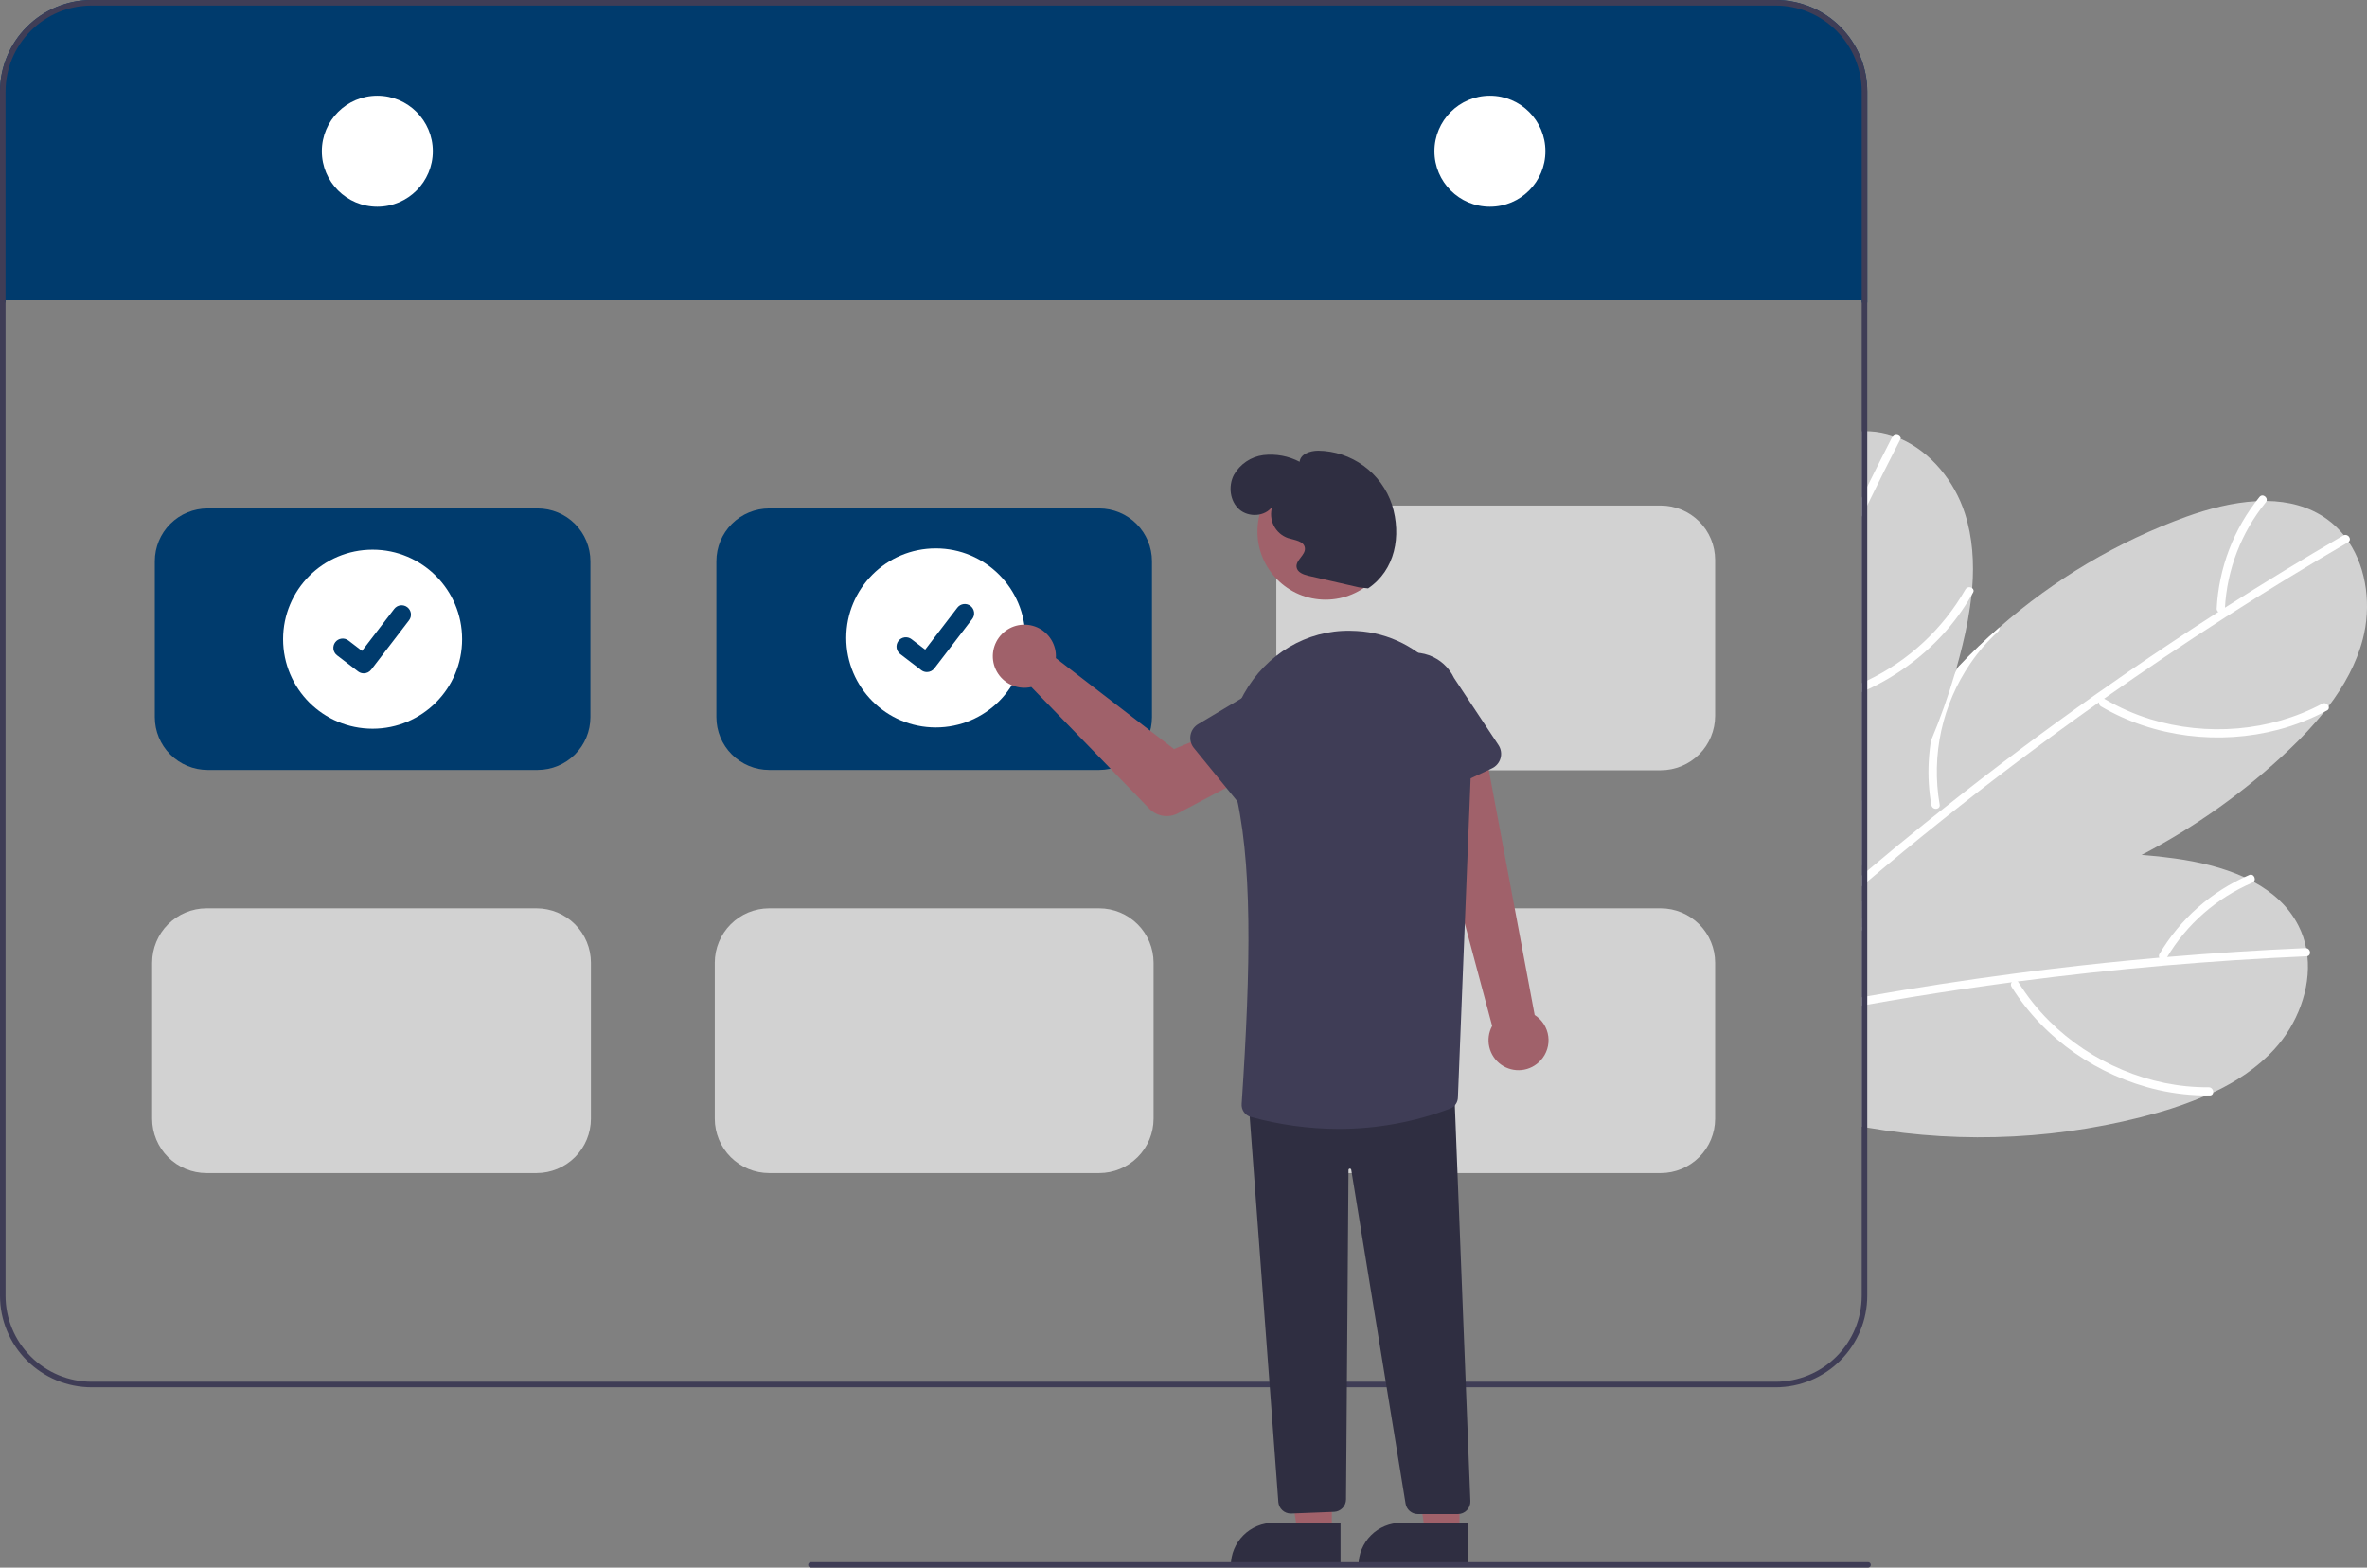 <svg width="302" height="200" viewBox="0 0 302 200" fill="none" xmlns="http://www.w3.org/2000/svg">
<rect x="0" y="0" width="302" height="200" fill="#808080" stroke="none"/>
<g clip-path="url(#clip0_839_1157)">
<path d="M290.195 133.844C288.015 136.227 285.31 138 282.375 139.377H282.372C282.096 139.508 281.82 139.635 281.54 139.756H281.536L281.533 139.759L281.529 139.756H281.526L281.526 139.757L281.525 139.758L281.524 139.759L281.522 139.759H281.519L281.515 139.756C281.512 139.759 281.512 139.759 281.508 139.756L281.505 139.759L281.501 139.756H281.498C281.494 139.759 281.494 139.759 281.491 139.756H281.487C279.523 140.605 277.505 141.327 275.448 141.915C263.348 145.348 250.631 146.012 238.239 143.858C238.002 143.816 237.768 143.773 237.531 143.731V115.019C237.765 114.92 238.002 114.821 238.239 114.726C239.786 114.085 241.352 113.496 242.937 112.959C245.216 112.181 247.528 111.513 249.871 110.956C257.517 109.105 265.406 108.467 273.249 109.065C274.676 109.172 276.099 109.325 277.519 109.526C280.489 109.94 283.604 110.662 286.344 111.915H286.347C286.747 112.103 287.14 112.297 287.53 112.506C289.965 113.827 292.018 115.643 293.271 118.131C293.722 119.025 294.046 119.977 294.234 120.959V120.966C294.305 121.306 294.355 121.65 294.394 121.989C294.84 126.181 293.102 130.665 290.195 133.844Z" fill="#D2D2D2"/>
<path d="M294.394 121.989C294.359 121.998 294.323 122.003 294.287 122.004C288.224 122.269 282.168 122.663 276.12 123.186H276.11C276.085 123.189 276.064 123.189 276.039 123.193C269.83 123.731 263.634 124.405 257.451 125.214C257.189 125.25 256.93 125.285 256.672 125.317C252.396 125.887 248.128 126.519 243.868 127.214C241.988 127.522 240.112 127.843 238.239 128.177C238.002 128.22 237.768 128.258 237.531 128.304V127.232C237.768 127.186 238.006 127.147 238.239 127.104C244.477 126 250.735 125.036 257.015 124.212C258.594 124 260.175 123.799 261.759 123.611C266.332 123.058 270.913 122.582 275.501 122.181C275.837 122.152 276.17 122.124 276.506 122.096C282.379 121.596 288.26 121.218 294.149 120.959C294.178 120.958 294.206 120.96 294.234 120.966C294.801 121.016 294.921 121.866 294.394 121.989Z" fill="white"/>
<path d="M281.801 138.713C274.246 138.768 266.804 135.565 261.461 130.263C259.953 128.762 258.625 127.09 257.502 125.283C257.141 124.705 256.299 125.342 256.656 125.915C260.806 132.57 267.718 137.311 275.339 139.054C277.503 139.544 279.717 139.781 281.936 139.76C282.614 139.755 282.473 138.708 281.801 138.713Z" fill="white"/>
<path d="M249.871 110.956C249.839 111.055 249.781 111.145 249.704 111.215C249.626 111.285 249.531 111.334 249.429 111.356C247.698 111.809 246.025 112.463 244.445 113.303C242.137 114.522 240.042 116.105 238.239 117.993C238.144 118.089 238.052 118.184 237.963 118.283C237.814 118.439 237.673 118.598 237.531 118.761V117.218C237.758 116.977 237.995 116.74 238.239 116.513C239.662 115.151 241.239 113.958 242.937 112.959C245.216 112.181 247.528 111.513 249.871 110.956Z" fill="white"/>
<path d="M286.97 111.636C282.164 113.701 278.144 117.246 275.493 121.755C275.439 121.884 275.438 122.029 275.491 122.158C275.543 122.288 275.645 122.391 275.773 122.446C275.902 122.497 276.046 122.497 276.175 122.445C276.304 122.392 276.408 122.292 276.465 122.166C278.995 117.907 282.813 114.563 287.367 112.614C287.992 112.347 287.596 111.368 286.97 111.636Z" fill="white"/>
<path d="M301.456 81.572C300.634 84.694 299.059 87.522 297.102 90.103L297.098 90.106C296.917 90.347 296.73 90.591 296.535 90.825V90.828C295.176 92.503 293.709 94.086 292.142 95.568C286.511 100.934 280.151 105.478 273.249 109.066C262.392 114.736 250.257 118.089 238.239 118.28C238.147 118.283 238.055 118.283 237.963 118.283C237.818 118.287 237.673 118.287 237.531 118.287V102.198C237.761 101.759 237.998 101.32 238.239 100.885C241.363 95.265 245.171 90.055 249.578 85.374C249.684 85.257 249.794 85.14 249.903 85.027C251.56 83.278 253.297 81.613 255.114 80.032C262.105 73.885 270.184 69.101 278.935 65.926C281.756 64.913 284.85 64.103 287.859 63.943C288.301 63.919 288.74 63.908 289.183 63.912C291.955 63.95 294.613 64.605 296.882 66.227C297.695 66.81 298.424 67.502 299.049 68.283C299.268 68.556 299.47 68.835 299.665 69.122V69.126C302.008 72.63 302.553 77.405 301.456 81.572Z" fill="#D2D2D2"/>
<path d="M299.665 69.122V69.126C299.638 69.149 299.61 69.169 299.58 69.186C294.34 72.234 289.167 75.392 284.06 78.662C284.053 78.665 284.05 78.669 284.043 78.673C284.022 78.687 284.001 78.7 283.979 78.712C278.729 82.074 273.554 85.55 268.453 89.14C268.24 89.288 268.024 89.441 267.809 89.593C264.286 92.082 260.801 94.623 257.352 97.218C250.838 102.124 244.467 107.212 238.239 112.481C238.002 112.68 237.768 112.881 237.531 113.083V111.706C237.765 111.504 238.002 111.303 238.239 111.104C240.625 109.09 243.032 107.104 245.461 105.147C246.187 104.563 246.916 103.979 247.645 103.402C254.123 98.244 260.746 93.279 267.515 88.506H267.518C268.849 87.568 270.183 86.638 271.518 85.717C275.313 83.105 279.151 80.555 283.03 78.067C283.31 77.887 283.593 77.706 283.876 77.526C288.843 74.354 293.874 71.286 298.971 68.322C298.996 68.307 299.022 68.294 299.049 68.283C299.58 68.071 300.079 68.772 299.665 69.122Z" fill="white"/>
<path d="M296.283 89.782C289.619 93.34 281.541 93.96 274.346 91.747C272.313 91.118 270.36 90.255 268.526 89.176C267.939 88.832 267.489 89.787 268.071 90.128C274.837 94.094 283.161 95.081 290.72 93.085C292.864 92.514 294.935 91.695 296.89 90.646C297.487 90.327 296.877 89.465 296.283 89.782Z" fill="white"/>
<path d="M246.424 102.733C246.094 100.88 245.981 98.995 246.087 97.116C246.325 92.83 247.638 88.673 249.903 85.027C251.562 83.279 253.299 81.614 255.115 80.032C255.132 80.135 255.122 80.241 255.086 80.34C255.049 80.438 254.988 80.525 254.908 80.593C253.586 81.799 252.409 83.154 251.399 84.631C247.792 89.895 246.384 96.359 247.476 102.646C247.493 102.717 247.493 102.792 247.473 102.863C247.454 102.933 247.416 102.998 247.365 103.05C247.289 103.116 247.197 103.161 247.099 103.181C247 103.2 246.899 103.194 246.803 103.162C246.708 103.13 246.623 103.073 246.557 102.998C246.49 102.923 246.444 102.832 246.424 102.733Z" fill="white"/>
<path d="M288.283 63.403C284.987 67.464 283.073 72.471 282.82 77.695C282.832 77.834 282.899 77.962 283.005 78.053C283.112 78.143 283.25 78.188 283.389 78.177C283.528 78.162 283.655 78.094 283.744 77.988C283.834 77.882 283.88 77.746 283.872 77.607C284.134 72.661 285.961 67.926 289.089 64.085C289.518 63.558 288.713 62.875 288.283 63.403Z" fill="white"/>
<path d="M251.624 75.034V75.037C251.599 75.342 251.571 75.642 251.539 75.943V75.95C251.293 78.092 250.908 80.216 250.388 82.308C250.141 83.335 249.871 84.354 249.578 85.373C249.542 85.504 249.503 85.635 249.464 85.763V85.766C248.6 88.731 247.567 91.645 246.371 94.492C244.169 99.734 241.445 104.741 238.239 109.437C238.009 109.78 237.772 110.124 237.531 110.464V55.03C237.768 55.016 238.002 55.016 238.239 55.023C238.352 55.023 238.466 55.026 238.579 55.034C239.578 55.086 240.565 55.278 241.51 55.603C241.843 55.713 242.165 55.837 242.484 55.975C246.346 57.667 249.38 61.398 250.696 65.501C251.684 68.573 251.882 71.805 251.624 75.034Z" fill="#D2D2D2"/>
<path d="M242.484 55.975C242.475 56.01 242.462 56.043 242.445 56.074C241.011 58.86 239.609 61.66 238.239 64.474C238.002 64.959 237.765 65.448 237.531 65.933V63.526C237.765 63.044 238.001 62.563 238.239 62.081C239.298 59.936 240.374 57.8 241.468 55.674C241.48 55.65 241.494 55.626 241.51 55.603C241.836 55.136 242.643 55.455 242.484 55.975Z" fill="white"/>
<path d="M251.737 75.604C251.673 75.717 251.61 75.83 251.539 75.943C250.499 77.755 249.262 79.445 247.85 80.984C245.138 83.926 241.872 86.305 238.239 87.982C238.006 88.096 237.768 88.202 237.531 88.301V87.15C237.768 87.044 238.006 86.935 238.239 86.821C243.498 84.313 247.866 80.26 250.76 75.204C250.802 75.131 250.859 75.069 250.927 75.021C250.995 74.972 251.072 74.939 251.154 74.923C251.236 74.908 251.32 74.91 251.401 74.929C251.482 74.949 251.558 74.986 251.624 75.037C251.669 75.067 251.707 75.105 251.737 75.15C251.767 75.194 251.787 75.244 251.798 75.297C251.808 75.35 251.808 75.404 251.798 75.456C251.788 75.509 251.767 75.559 251.737 75.604Z" fill="white"/>
<path d="M238.239 11.681V38.584H237.531V38.297H0.708V38.584H0V11.681C0.003 8.584 1.235 5.615 3.425 3.425C5.615 1.235 8.585 0.003 11.682 0H226.557C229.655 0.003 232.624 1.235 234.814 3.425C237.004 5.615 238.236 8.584 238.239 11.681Z" fill="#003B6D"/>
<path d="M226.557 0H11.682C8.585 0.003 5.615 1.235 3.425 3.425C1.235 5.615 0.003 8.584 0 11.681V165.31C0.003 168.407 1.235 171.376 3.425 173.566C5.615 175.756 8.585 176.988 11.682 176.991H226.557C229.655 176.988 232.624 175.756 234.814 173.566C237.004 171.376 238.236 168.407 238.239 165.31V11.681C238.236 8.584 237.004 5.615 234.814 3.425C232.624 1.235 229.655 0.003 226.557 0ZM237.531 165.31C237.527 168.219 236.37 171.008 234.313 173.065C232.256 175.122 229.467 176.279 226.557 176.283H11.682C8.773 176.279 5.983 175.122 3.926 173.065C1.869 171.008 0.712 168.219 0.708 165.31V11.681C0.712 8.772 1.869 5.983 3.926 3.926C5.983 1.869 8.773 0.712 11.682 0.708H226.557C229.467 0.712 232.256 1.869 234.313 3.926C236.37 5.983 237.527 8.772 237.531 11.681V165.31Z" fill="#3F3D56"/>
<path d="M48.143 26.372C52.053 26.372 55.223 23.202 55.223 19.292C55.223 15.382 52.053 12.212 48.143 12.212C44.233 12.212 41.063 15.382 41.063 19.292C41.063 23.202 44.233 26.372 48.143 26.372Z" fill="white"/>
<path d="M190.096 26.372C194.006 26.372 197.176 23.202 197.176 19.292C197.176 15.382 194.006 12.212 190.096 12.212C186.186 12.212 183.016 15.382 183.016 19.292C183.016 23.202 186.186 26.372 190.096 26.372Z" fill="white"/>
<path d="M68.599 98.231H26.482C24.698 98.229 22.987 97.519 21.725 96.257C20.464 94.996 19.754 93.285 19.752 91.501V71.596C19.754 69.811 20.464 68.101 21.725 66.839C22.987 65.578 24.698 64.868 26.482 64.866H68.599C70.383 64.868 72.094 65.578 73.356 66.839C74.617 68.101 75.327 69.811 75.329 71.596V91.501C75.327 93.285 74.617 94.996 73.356 96.257C72.094 97.519 70.383 98.229 68.599 98.231Z" fill="#003B6D"/>
<path d="M140.247 98.231H98.13C96.346 98.229 94.635 97.519 93.374 96.257C92.112 94.996 91.402 93.285 91.4 91.501V71.596C91.402 69.811 92.112 68.101 93.374 66.839C94.635 65.578 96.346 64.868 98.13 64.866H140.247C142.031 64.868 143.742 65.578 145.004 66.839C146.265 68.101 146.975 69.811 146.977 71.596V91.501C146.975 93.285 146.265 94.996 145.004 96.257C143.742 97.519 142.031 98.229 140.247 98.231Z" fill="#003B6D"/>
<path d="M140.247 149.661H98.13C96.292 149.659 94.529 148.928 93.23 147.628C91.93 146.328 91.198 144.566 91.196 142.728V122.822C91.198 120.984 91.93 119.221 93.23 117.922C94.529 116.622 96.292 115.89 98.13 115.888H140.247C142.086 115.89 143.848 116.622 145.148 117.922C146.448 119.221 147.179 120.984 147.181 122.822V142.728C147.179 144.566 146.448 146.328 145.148 147.628C143.848 148.928 142.086 149.659 140.247 149.661Z" fill="#D2D2D2"/>
<path d="M68.461 149.661H26.344C24.506 149.659 22.743 148.928 21.443 147.628C20.143 146.328 19.412 144.566 19.41 142.728V122.822C19.412 120.984 20.143 119.221 21.443 117.922C22.743 116.622 24.506 115.89 26.344 115.888H68.461C70.299 115.89 72.062 116.622 73.362 117.922C74.662 119.221 75.393 120.984 75.395 122.822V142.728C75.393 144.566 74.662 146.328 73.362 147.628C72.062 148.928 70.299 149.659 68.461 149.661Z" fill="#D2D2D2"/>
<path d="M211.895 149.661H169.778C167.94 149.659 166.178 148.928 164.878 147.628C163.578 146.328 162.847 144.566 162.844 142.728V122.822C162.847 120.984 163.578 119.221 164.878 117.922C166.178 116.622 167.94 115.89 169.778 115.888H211.895C213.734 115.89 215.496 116.622 216.796 117.922C218.096 119.221 218.827 120.984 218.829 122.822V142.728C218.827 144.566 218.096 146.328 216.796 147.628C215.496 148.928 213.734 149.659 211.895 149.661Z" fill="#D2D2D2"/>
<path d="M211.895 98.271H169.778C167.94 98.269 166.178 97.538 164.878 96.238C163.578 94.938 162.847 93.175 162.844 91.337V71.432C162.847 69.593 163.578 67.831 164.878 66.531C166.178 65.231 167.94 64.5 169.778 64.498H211.895C213.734 64.5 215.496 65.231 216.796 66.531C218.096 67.831 218.827 69.593 218.829 71.432V91.337C218.827 93.175 218.096 94.938 216.796 96.238C215.496 97.538 213.734 98.269 211.895 98.271Z" fill="#D2D2D2"/>
<path d="M47.54 92.968C53.848 92.968 58.961 87.856 58.961 81.548C58.961 75.241 53.848 70.128 47.54 70.128C41.233 70.128 36.12 75.241 36.12 81.548C36.12 87.856 41.233 92.968 47.54 92.968Z" fill="white"/>
<path d="M46.408 85.905C46.151 85.905 45.901 85.822 45.696 85.668L45.683 85.659L42.999 83.604C42.875 83.509 42.77 83.39 42.692 83.254C42.613 83.119 42.562 82.969 42.541 82.814C42.521 82.658 42.531 82.501 42.571 82.349C42.612 82.198 42.682 82.056 42.777 81.931C42.872 81.807 42.991 81.703 43.127 81.624C43.262 81.546 43.412 81.495 43.568 81.475C43.723 81.454 43.881 81.464 44.032 81.505C44.183 81.545 44.325 81.615 44.45 81.711L46.188 83.044L50.296 77.686C50.392 77.562 50.51 77.458 50.646 77.379C50.781 77.301 50.931 77.25 51.086 77.23C51.242 77.209 51.399 77.219 51.551 77.26C51.702 77.3 51.844 77.37 51.968 77.466L51.942 77.5L51.969 77.466C52.219 77.659 52.383 77.943 52.425 78.256C52.466 78.57 52.381 78.887 52.189 79.138L47.357 85.44C47.245 85.585 47.102 85.702 46.937 85.783C46.773 85.864 46.592 85.905 46.408 85.905Z" fill="#003B6D"/>
<path d="M119.392 92.805C125.7 92.805 130.813 87.692 130.813 81.385C130.813 75.077 125.7 69.964 119.392 69.964C113.085 69.964 107.972 75.077 107.972 81.385C107.972 87.692 113.085 92.805 119.392 92.805Z" fill="white"/>
<path d="M118.261 85.741C118.004 85.741 117.753 85.658 117.548 85.504L117.535 85.495L114.851 83.44C114.6 83.247 114.436 82.963 114.394 82.65C114.353 82.336 114.438 82.019 114.63 81.768C114.822 81.517 115.106 81.353 115.42 81.311C115.733 81.27 116.051 81.354 116.302 81.547L118.04 82.88L122.148 77.522C122.244 77.398 122.362 77.294 122.498 77.215C122.634 77.137 122.783 77.086 122.938 77.066C123.094 77.045 123.251 77.055 123.403 77.096C123.554 77.136 123.696 77.206 123.82 77.302L123.795 77.336L123.821 77.302C124.071 77.495 124.235 77.779 124.277 78.092C124.318 78.406 124.234 78.723 124.041 78.974L119.209 85.275C119.097 85.421 118.954 85.538 118.789 85.619C118.625 85.7 118.444 85.741 118.261 85.741Z" fill="#003B6D"/>
<path d="M196.578 135.274C196.953 134.864 197.234 134.376 197.4 133.846C197.567 133.316 197.615 132.755 197.541 132.204C197.468 131.653 197.274 131.125 196.974 130.657C196.674 130.189 196.275 129.792 195.806 129.495L189.43 95.451L181.676 98.326L190.381 130.886C189.934 131.708 189.804 132.666 190.016 133.578C190.228 134.489 190.767 135.292 191.53 135.833C192.294 136.373 193.23 136.615 194.16 136.512C195.091 136.41 195.951 135.969 196.578 135.274Z" fill="#A0616A"/>
<path d="M134.705 83.328C134.724 83.539 134.727 83.752 134.713 83.963L149.789 95.567L154.065 93.811L157.558 99.917L150.291 103.761C149.704 104.071 149.032 104.183 148.376 104.079C147.72 103.975 147.116 103.661 146.653 103.184L131.583 87.648C130.786 87.828 129.952 87.761 129.193 87.456C128.435 87.15 127.787 86.621 127.337 85.939C126.886 85.256 126.654 84.453 126.671 83.635C126.689 82.818 126.954 82.025 127.433 81.362C127.912 80.699 128.581 80.198 129.352 79.925C130.123 79.652 130.959 79.62 131.748 79.833C132.537 80.046 133.243 80.495 133.771 81.119C134.3 81.744 134.625 82.514 134.705 83.328Z" fill="#A0616A"/>
<path d="M169.928 195.699H165.588L163.523 182.5L169.929 182.5L169.928 195.699Z" fill="#A0616A"/>
<path d="M171.035 199.906L157.041 199.905V199.728C157.041 199.013 157.182 198.305 157.456 197.644C157.73 196.983 158.131 196.383 158.637 195.877C159.142 195.371 159.743 194.97 160.404 194.696C161.064 194.423 161.773 194.282 162.488 194.282L171.035 194.282L171.035 199.906Z" fill="#2F2E41"/>
<path d="M186.212 195.699H181.872L179.807 182.5L186.213 182.5L186.212 195.699Z" fill="#A0616A"/>
<path d="M187.319 199.906L173.325 199.905V199.728C173.325 199.013 173.466 198.305 173.74 197.644C174.013 196.983 174.414 196.383 174.92 195.877C175.426 195.371 176.026 194.97 176.687 194.696C177.348 194.423 178.056 194.282 178.772 194.282L187.319 194.282L187.319 199.906Z" fill="#2F2E41"/>
<path d="M164.687 193.09C164.291 193.09 163.909 192.943 163.616 192.676C163.323 192.409 163.14 192.043 163.103 191.648L159.321 140.785L159.5 140.77L185.526 138.631L185.533 138.816L187.602 191.507C187.61 191.721 187.575 191.934 187.498 192.134C187.422 192.335 187.306 192.517 187.157 192.671C187.009 192.826 186.83 192.948 186.633 193.032C186.436 193.116 186.224 193.159 186.01 193.159H180.907C180.526 193.161 180.157 193.025 179.868 192.777C179.579 192.529 179.389 192.185 179.332 191.809L172.403 149.244C172.396 149.2 172.373 149.16 172.338 149.132C172.303 149.105 172.259 149.091 172.215 149.094C172.17 149.098 172.129 149.117 172.098 149.15C172.068 149.182 172.051 149.225 172.051 149.269L171.736 191.296C171.733 191.701 171.575 192.091 171.295 192.384C171.014 192.678 170.632 192.853 170.227 192.875L164.773 193.088C164.744 193.089 164.715 193.09 164.687 193.09Z" fill="#2F2E41"/>
<path d="M169.129 76.504C173.931 76.504 177.824 72.612 177.824 67.81C177.824 63.009 173.931 59.116 169.129 59.116C164.327 59.116 160.435 63.009 160.435 67.81C160.435 72.612 164.327 76.504 169.129 76.504Z" fill="#A0616A"/>
<path d="M170.812 144.029C167.012 144.018 163.23 143.501 159.566 142.492C159.214 142.389 158.907 142.168 158.699 141.866C158.49 141.564 158.392 141.199 158.421 140.833C159.591 123.243 159.867 109.592 157.405 100.147C156.356 96.121 156.833 91.882 158.712 88.515C161.54 83.448 166.739 80.365 172.284 80.471C172.549 80.476 172.817 80.486 173.087 80.499C181.503 80.933 188.06 88.546 187.705 97.47L186.012 140.008C186.006 140.318 185.908 140.62 185.731 140.874C185.553 141.129 185.305 141.326 185.016 141.439C180.475 143.147 175.664 144.025 170.812 144.029Z" fill="#3F3D56"/>
<path d="M158.836 103.413L152.324 95.432C152.138 95.205 152.004 94.941 151.93 94.657C151.856 94.374 151.844 94.078 151.895 93.789C151.946 93.5 152.059 93.226 152.225 92.985C152.391 92.744 152.608 92.541 152.86 92.391L161.682 87.134C162.849 86.193 164.342 85.752 165.833 85.91C167.325 86.067 168.693 86.81 169.637 87.974C170.582 89.139 171.027 90.631 170.873 92.122C170.719 93.614 169.981 94.984 168.818 95.932L161.923 103.497C161.726 103.714 161.484 103.885 161.214 104C160.945 104.115 160.653 104.17 160.361 104.162C160.068 104.154 159.78 104.083 159.517 103.954C159.254 103.824 159.022 103.64 158.836 103.413Z" fill="#3F3D56"/>
<path d="M179.324 102.411C179.056 102.292 178.818 102.116 178.624 101.895C178.431 101.675 178.288 101.416 178.204 101.135L175.272 91.328C174.635 89.97 174.564 88.415 175.072 87.004C175.581 85.593 176.628 84.441 177.984 83.802C179.341 83.162 180.896 83.086 182.308 83.591C183.72 84.096 184.875 85.141 185.518 86.495L191.187 95.058C191.349 95.302 191.456 95.578 191.502 95.868C191.547 96.157 191.53 96.453 191.45 96.736C191.371 97.018 191.232 97.279 191.042 97.503C190.852 97.726 190.617 97.906 190.351 98.031L181.022 102.397C180.757 102.522 180.468 102.587 180.174 102.59C179.881 102.592 179.591 102.531 179.324 102.411Z" fill="#3F3D56"/>
<path d="M173.426 74.944L166.981 73.469C166.316 73.317 165.517 73.027 165.425 72.351C165.301 71.443 166.608 70.811 166.488 69.902C166.371 69.022 165.18 68.909 164.332 68.649C163.541 68.372 162.889 67.798 162.515 67.048C162.14 66.299 162.071 65.433 162.324 64.635C161.405 65.929 159.307 66.04 158.116 64.991C156.925 63.943 156.696 62.04 157.411 60.624C157.798 59.928 158.343 59.333 159.003 58.888C159.662 58.443 160.418 58.159 161.208 58.061C162.796 57.881 164.401 58.18 165.818 58.92C165.912 57.917 167.165 57.511 168.172 57.502C170.265 57.526 172.298 58.202 173.988 59.436C175.678 60.67 176.942 62.4 177.603 64.385C178.84 68.368 178.013 72.734 174.554 75.065L173.426 74.944Z" fill="#2F2E41"/>
<path d="M238.341 200H103.468C103.375 200 103.285 199.963 103.218 199.896C103.152 199.83 103.115 199.74 103.115 199.646C103.115 199.552 103.152 199.462 103.218 199.396C103.285 199.329 103.375 199.292 103.468 199.292H238.341C238.435 199.292 238.525 199.329 238.591 199.396C238.658 199.462 238.695 199.552 238.695 199.646C238.695 199.74 238.658 199.83 238.591 199.896C238.525 199.963 238.435 200 238.341 200Z" fill="#3F3D56"/>
</g>
<defs>
<clipPath id="clip0_839_1157">
<rect width="302" height="200" fill="white"/>
</clipPath>
</defs>
</svg>

